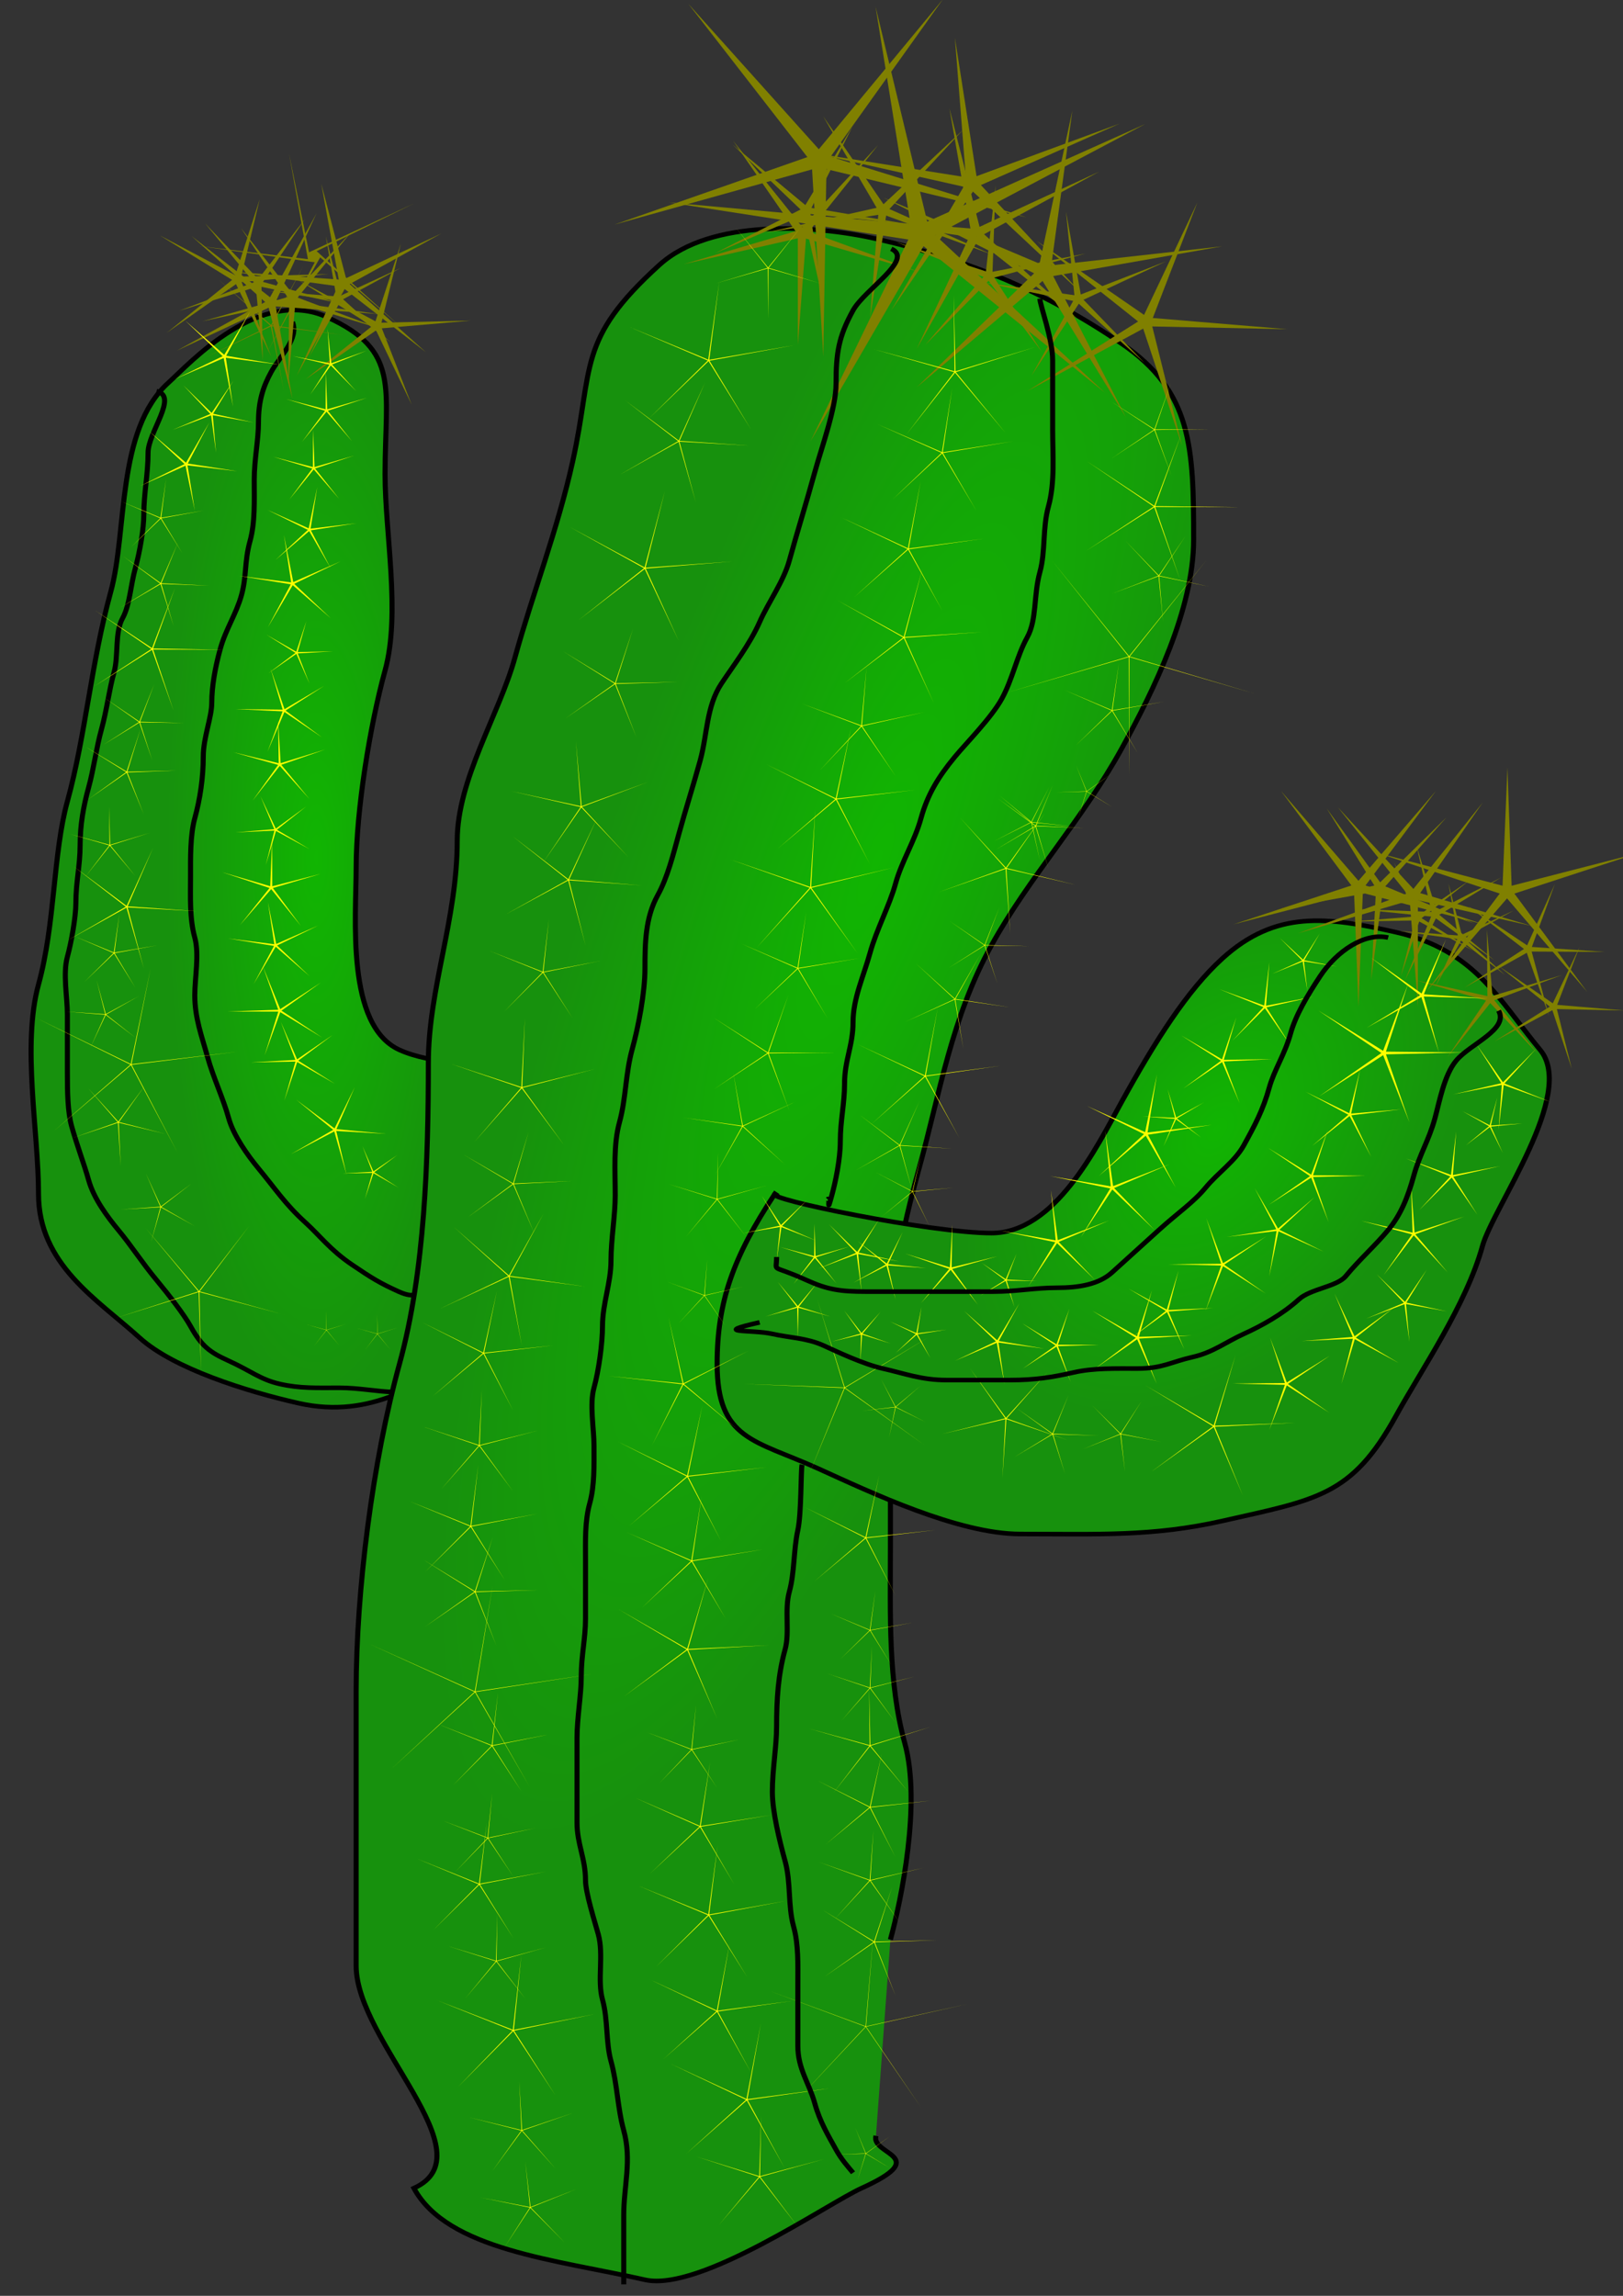 <?xml version="1.0" encoding="UTF-8" standalone="no"?>
<svg
   xmlns:dc="http://purl.org/dc/elements/1.1/"
   xmlns:cc="http://creativecommons.org/ns#"
   xmlns:rdf="http://www.w3.org/1999/02/22-rdf-syntax-ns#"
   xmlns:svg="http://www.w3.org/2000/svg"
   xmlns="http://www.w3.org/2000/svg"
   xmlns:xlink="http://www.w3.org/1999/xlink"
   xmlns:sodipodi="http://sodipodi.sourceforge.net/DTD/sodipodi-0.dtd"
   xmlns:inkscape="http://www.inkscape.org/namespaces/inkscape"
   viewBox="0 0 744.094 1052.362"
   id="svg2"
   version="1.1"
   inkscape:version="0.91 r"
   sodipodi:docname="cactus-30302.svg">
  <rect x="0" y="0" width="744.094" height="1052.362" fill="#333333" stroke="none"/>
  <sodipodi:namedview
     pagecolor="#ffffff"
     bordercolor="#666666"
     borderopacity="1"
     objecttolerance="10"
     gridtolerance="10"
     guidetolerance="10"
     inkscape:pageopacity="0"
     inkscape:pageshadow="2"
     inkscape:window-width="640"
     inkscape:window-height="480"
     id="namedview374"
     showgrid="false"
     inkscape:zoom="0.22425739"
     inkscape:cx="294.01191"
     inkscape:cy="526.18109"
     inkscape:window-x="0"
     inkscape:window-y="0"
     inkscape:window-maximized="0"
     inkscape:current-layer="svg2" />
  <defs
     id="defs4">
    <linearGradient
       id="a">
      <stop
         stop-color="#11b502"
         offset="0"
         id="stop7" />
      <stop
         stop-color="#17910d"
         offset="1"
         id="stop9" />
    </linearGradient>
    <radialGradient
       id="d"
       cx="234.98"
       cy="490.59"
       r="56.948"
       gradientTransform="matrix(0.52,-2.0963e-7,8.5158e-7,2.112,112.78,-545.77)"
       gradientUnits="userSpaceOnUse"
       xlink:href="#a" />
    <radialGradient
       id="c"
       cx="342"
       cy="544.6"
       r="83.357"
       gradientTransform="matrix(0.601,0.2,-0.85,2.557,603.08,-969.34)"
       gradientUnits="userSpaceOnUse"
       xlink:href="#a" />
    <radialGradient
       id="b"
       cx="397"
       cy="537.87"
       r="82.83"
       gradientTransform="matrix(0.44,0.258,-0.412,0.703,460.06,69.179)"
       gradientUnits="userSpaceOnUse"
       xlink:href="#a" />
  </defs>
  <g
     id="g3704"
     transform="matrix(2.317,0,0,2.099,-399.407,-636.157)">
    <path
       id="path14"
       d="m 262.86,600.93 c 7.072,-3.536 28.571,-40.128 28.571,-54.286 0,-14.158 -27.337,-7.954 -40,-14.286 -10.671,-5.335 -8.571,-29.003 -8.571,-40 0,-12.171 2.702,-30.807 5.714,-42.857 3.115,-12.459 0,-29.939 0,-42.857 0,-18.806 3.102,-27.02 -11.429,-34.286 -13.461,-6.73 -27.169,10.026 -31.429,14.286 -10.382,10.382 -8.086,32.344 -11.429,45.714 -3.875,15.499 -4.976,31.333 -8.571,45.714 -2.861,11.445 -2.395,26.721 -5.714,40 -3.303,13.213 0,32.118 0,45.714 0,15.434 11.567,22.995 20,31.429 6.74,6.74 21.148,11.716 31.429,14.286 14.694,3.674 24.357,-5.035 31.429,-8.571 z"
       style="fill:url(#d);fill-rule:evenodd;stroke:#000000"
       inkscape:connector-curvature="0" />
    <path
       id="path16"
       d="m 230.25,373.37 c 1.278,3.809 -2.381,7.282 -4.202,10.924 -1.669,3.338 -2.521,6.492 -2.521,10.924 0,3.972 -0.84,8.214 -0.84,12.605 0,4.612 0.193,9.314 -0.84,13.445 -1.134,4.537 -0.631,7.565 -1.681,11.765 -1.033,4.131 -3.113,7.411 -4.202,11.765 -0.999,3.997 -1.681,8.115 -1.681,11.765 0,3.192 -1.681,7.566 -1.681,11.765 0,4.588 -0.632,9.251 -1.681,13.445 -0.931,3.723 -0.84,8.897 -0.84,12.605 0,4.652 -0.212,9.238 0.84,13.445 0.916,3.664 0,8.806 0,12.605 0,5.003 1.398,8.953 2.521,13.445 1.139,4.556 3.074,8.934 4.202,13.445 0.922,3.688 3.754,8.087 5.882,10.924 3.377,4.502 5.302,7.823 9.244,11.765 2.905,2.905 4.915,5.997 9.244,9.244 3.956,2.967 5.536,4.028 9.244,5.882 3.533,1.766 4.534,0.397 6.723,-2.521"
       inkscape:connector-curvature="0"
       style="fill:none;stroke:#000000" />
    <path
       id="path18"
       d="m 203.36,388.5 c 4.382,1.095 -1.681,8.929 -1.681,13.445 0,4.856 -0.84,8.727 -0.84,13.445 0,3.126 -0.778,8.156 -1.681,11.765 -0.927,3.709 -1.094,8.07 -2.521,10.924 -1.578,3.157 -0.782,8.171 -1.681,11.765 -1.045,4.181 -1.396,8.105 -2.521,12.605 -1.008,4.031 -1.497,8.509 -2.521,12.605 -1.015,4.06 -1.681,8.151 -1.681,12.605 0,4.484 -0.84,8.012 -0.84,12.605 0,3.088 -0.915,8.702 -1.681,11.765 -0.916,3.664 0,8.806 0,12.605 l 0,12.605 c 0,4.294 0.051,8.606 0.84,11.765 1.008,4.031 2.562,8.567 3.361,11.765 1.035,4.139 3.856,8.223 5.882,10.924 2.702,3.602 4.596,6.969 7.563,10.924 2.522,3.363 5.474,7.588 6.723,10.084 2.179,4.359 3.803,5.683 7.563,7.563 4.289,2.145 6.27,4.088 10.084,5.042 4.068,1.017 7.289,0.84 11.765,0.84 7.78,0 14.337,3.31 20.168,-2.521"
       inkscape:connector-curvature="0"
       style="fill:none;stroke:#000000" />
    <path
       id="path20"
       d="m 345.71,769.51 c -1.051,4.204 11.374,4.313 -2.857,11.429 -6.756,3.378 -31.971,22.722 -42.857,20 -17.57,-4.392 -39.095,-6.501 -45.714,-20 14.877,-7.438 -11.429,-31.939 -11.429,-48.571 l 0,-60 c 0,-22.04 3.281,-50.266 8.571,-71.429 5.057,-20.228 5.714,-44.842 5.714,-65.714 0,-16.291 5.714,-31.279 5.714,-48.571 0,-13.395 8.322,-27.573 11.429,-40 3.462,-13.85 8.434,-27.887 11.429,-42.857 4.14,-20.7 0.727,-26.441 17.143,-42.857 10.235,-10.235 30.783,-8.733 42.857,-5.714 18.668,4.667 33.529,11.575 48.571,22.857 14.005,10.504 14.286,22.725 14.286,42.857 0,15.069 -7.812,32.767 -14.286,45.714 -7.695,15.39 -18.298,28.025 -25.714,42.857 -7.92,15.84 -10.206,32.253 -14.286,48.571 -3.536,14.144 -5.714,26.001 -5.714,40 l 0,42.857 c 0,14.909 -0.481,29.503 2.857,42.857 3.255,13.02 -0.681,34.152 -2.857,42.857"
       style="fill:url(#c);fill-rule:evenodd;stroke:#000000"
       inkscape:connector-curvature="0" />
    <path
       id="path22"
       d="m 325.71,563.79 c -2.174,1.087 31.073,8.571 42.857,8.571 12.552,0 20.777,-18.697 25.714,-28.571 6.689,-13.377 13.009,-24.437 20,-31.429 10.531,-10.531 20.631,-9.128 34.286,-5.714 15.667,3.917 20.234,14.597 28.571,25.714 7.186,9.582 -9.297,34.33 -11.429,42.857 -3.195,12.781 -11.996,26.849 -17.143,37.143 -8.701,17.402 -15.592,18.184 -34.286,22.857 -13.832,3.458 -24.783,2.857 -40,2.857 -12.297,0 -29.585,-9.078 -40,-14.286 -12.524,-6.262 -20,-6.227 -20,-22.857 0,-13.547 3.192,-23.415 11.429,-37.143 z"
       style="fill:url(#b);fill-rule:evenodd;stroke:#000000"
       inkscape:connector-curvature="0" />
    <path
       id="path24"
       d="m 228.57,388.5 -2.599,-14.125 -12.729,6.651 12.63,-6.837 -10.259,-10.051 10.405,9.899 6.388,-12.863 -6.199,12.955 14.208,2.101 -14.237,-1.893 2.392,14.161 z"
       inkscape:connector-curvature="0"
       style="fill:#808000" />
    <path
       id="path26"
       d="m 225.21,380.09 9.45,-19.731 -23.043,-3.577 21.685,2.891 -3.719,-23.021 3.952,21.517 20.745,-10.651 -19.243,10.408 16.54,16.438 -15.845,-15.085 -10.523,20.81 z"
       inkscape:connector-curvature="0"
       style="fill:#808000" />
    <path
       id="path28"
       d="m 226.05,380.94 -6.973,-15.817 -13.656,10.598 12.888,-11.52 -14.299,-9.713 14.938,8.698 4.819,-16.601 -3.656,16.895 17.277,-0.547 -17.198,1.744 5.859,16.263 z"
       inkscape:connector-curvature="0"
       style="fill:#808000" />
    <path
       id="path30"
       d="m 231.09,385.14 8.153,-19.554 -20.947,-3.173 21.117,1.712 -3.456,-20.902 4.897,20.612 18.811,-9.746 -18.09,11.027 15.082,14.879 -16.078,-13.797 -9.491,18.942 z"
       inkscape:connector-curvature="0"
       style="fill:#808000" />
    <path
       id="path32"
       d="m 230.25,390.18 -4.706,-19.911 -18.177,9.39 17.482,-10.629 -14.548,-14.386 15.511,13.342 9.186,-18.281 -7.896,18.874 20.225,3.087 -20.39,-1.677 3.314,20.189 z"
       inkscape:connector-curvature="0"
       style="fill:#808000" />
    <path
       id="path34"
       d="m 232.77,385.98 13.244,-11.701 -14.562,-10.014 15.221,8.98 5.024,-16.944 -3.837,17.251 17.667,-0.457 -17.593,1.682 5.894,16.661 -7.036,-16.212 -14.024,10.754 z"
       inkscape:connector-curvature="0"
       style="fill:#808000" />
    <path
       id="path36"
       d="m 229.41,386.82 0.189,-17.672 -17.191,4.098 16.865,-5.281 -9.21,-15.083 10.234,14.408 11.499,-13.42 -10.54,14.186 16.317,6.789 -16.748,-5.641 -1.415,17.616 z"
       inkscape:connector-curvature="0"
       style="fill:#808000" />
    <path
       id="path38"
       d="m 233.61,380.94 5.196,-12.225 -13.12,-2.079 13.232,1.164 -2.077,-13.12 2.982,12.944 11.836,-6.029 -11.389,6.836 9.392,9.394 -10.021,-8.72 -6.032,11.835 z"
       inkscape:connector-curvature="0"
       style="fill:#808000" />
    <path
       id="path40"
       d="m 224.37,381.78 -1.359,-16.012 -15.206,5.198 14.808,-6.241 -9.643,-12.855 10.511,12.155 9.246,-13.143 -8.312,13.753 15.357,4.732 -15.648,-3.655 0.245,16.068 z"
       inkscape:connector-curvature="0"
       style="fill:#808000" />
    <path
       id="path42"
       d="m 344.54,372.53 1.626,-22.539 -22.262,3.883 21.939,-5.419 -10.573,-19.972 11.933,19.191 15.728,-16.227 -14.564,17.279 20.293,9.943 -20.934,-8.512 -3.186,22.372 z"
       inkscape:connector-curvature="0"
       style="fill:#808000" />
    <path
       id="path44"
       d="m 355.46,378.41 11.529,-14.854 -17.204,-7.586 17.689,6.374 1.898,-18.707 -0.596,18.793 18.378,-3.975 -18.058,5.241 9.46,16.25 -10.564,-15.554 -12.531,14.018 z"
       inkscape:connector-curvature="0"
       style="fill:#808000" />
    <path
       id="path46"
       d="m 376.47,385.14 8.265,-16.346 -17.862,-4.058 18.1,2.809 -1.66,-18.242 2.922,18.082 16.836,-7.216 -16.295,8.367 12.065,13.782 -12.992,-12.912 -9.379,15.734 z"
       inkscape:connector-curvature="0"
       style="fill:#808000" />
    <path
       id="path48"
       d="m 330.25,378.41 -0.006,-23.286 -22.591,5.647 22.144,-7.201 -12.352,-19.74 13.692,18.835 14.957,-17.847 -13.682,18.842 21.596,8.71 -22.148,-7.19 -1.61,23.23 z"
       inkscape:connector-curvature="0"
       style="fill:#808000" />
    <path
       id="path50"
       d="m 353.78,379.25 10.392,-24.45 -26.239,-4.159 26.465,2.328 -4.153,-26.24 5.964,25.889 23.672,-12.059 -22.779,13.672 18.784,18.788 -20.042,-17.439 -12.064,23.67 z"
       inkscape:connector-curvature="0"
       style="fill:#808000" />
    <path
       id="path52"
       d="m 335.29,380.94 -2.223,-40.874 -39.118,12.06 38.187,-14.745 -23.557,-33.476 25.823,31.761 24.558,-32.749 -22.227,34.374 38.735,13.236 -39.56,-10.517 -0.619,40.93 z"
       inkscape:connector-curvature="0"
       style="fill:#808000" />
    <path
       id="path54"
       d="m 353.78,387.66 23.224,-24.896 -29.781,-16.5 30.854,14.394 6.49,-33.422 -4.156,33.792 33.792,-4.156 -33.422,6.49 14.394,30.854 -16.5,-29.781 -24.896,23.224 z"
       inkscape:connector-curvature="0"
       style="fill:#808000" />
    <path
       id="path56"
       d="m 332.77,399.42 19.348,-44.032 -47.408,-8.103 47.856,4.794 -6.944,-47.591 10.229,46.995 43.116,-21.31 -41.534,24.25 33.591,34.421 -35.898,-32.007 -22.356,42.584 z"
       inkscape:connector-curvature="0"
       style="fill:#808000" />
    <path
       id="path58"
       d="m 348.74,370.85 14.319,-26.995 -29.66,-7.351 30.099,5.276 -2.174,-30.48 4.283,30.256 28.317,-11.486 -27.451,13.423 19.674,23.381 -21.249,-21.96 -16.157,25.937 z"
       inkscape:connector-curvature="0"
       style="fill:#808000" />
    <path
       id="path60"
       d="m 335.29,369.17 -3.877,-19.136 -17.627,8.398 17.002,-9.6 -13.434,-14.169 14.384,13.203 9.325,-17.155 -8.112,17.76 19.197,3.567 -19.398,-2.227 2.539,19.359 z"
       inkscape:connector-curvature="0"
       style="fill:#808000" />
    <path
       id="path62"
       d="m 375.63,388.5 21.954,-15.216 -20.082,-17.614 21.255,16.178 10.546,-24.542 -8.818,25.214 26.6,2.446 -26.705,-0.595 5.893,26.054 -7.687,-25.582 -22.957,13.656 z"
       inkscape:connector-curvature="0"
       style="fill:#808000" />
    <path
       id="path64"
       d="m 452.94,522.95 -1.61,-23.23 -22.148,7.19 21.596,-8.71 -13.682,-18.842 14.957,17.847 13.692,-18.835 -12.352,19.74 22.144,7.201 -22.591,-5.647 -0.006,23.286 z"
       inkscape:connector-curvature="0"
       style="fill:#808000" />
    <path
       id="path66"
       d="m 462.18,518.75 11.751,-8.438 -11.034,-9.357 11.656,8.569 5.489,-13.385 -4.548,13.734 14.426,1.085 -14.467,-0.081 3.426,14.055 -4.393,-13.784 -12.308,7.602 z"
       inkscape:connector-curvature="0"
       style="fill:#808000" />
    <path
       id="path68"
       d="m 456.3,518.75 4.45,-10.593 -11.356,-1.751 11.45,0.959 -1.844,-11.341 2.626,11.186 10.216,-5.258 -9.826,5.954 8.158,8.091 -8.7,-7.505 -5.174,10.259 z"
       inkscape:connector-curvature="0"
       style="fill:#808000" />
    <path
       id="path70"
       d="m 443.7,517.07 0.935,-19.304 -18.955,3.769 18.648,-5.075 -9.442,-16.863 10.59,16.167 13.119,-14.191 -12.103,15.067 17.551,8.092 -18.07,-6.855 -2.272,19.192 z"
       inkscape:connector-curvature="0"
       style="fill:#808000" />
    <path
       id="path72"
       d="m 454.62,519.59 14.514,-21.381 -24.261,-8.901 24.82,7.196 0.968,-25.824 0.826,25.829 24.859,-7.059 -24.309,8.767 14.395,21.461 -15.85,-20.41 -15.962,20.323 z"
       inkscape:connector-curvature="0"
       style="fill:#808000" />
    <path
       id="path74"
       d="m 449.58,516.23 2.79,-12.141 -12.456,0.235 12.409,-1.098 -4.072,-11.773 4.879,11.463 9.939,-7.511 -9.394,8.183 10.215,7.131 -10.685,-6.405 -3.626,11.919 z"
       inkscape:connector-curvature="0"
       style="fill:#808000" />
    <path
       id="path76"
       d="m 458.82,533.88 7.602,-12.308 -13.784,-4.393 14.055,3.426 -0.081,-14.467 1.085,14.426 13.734,-4.548 -13.385,5.489 8.569,11.656 -9.357,-11.034 -8.438,11.751 z"
       inkscape:connector-curvature="0"
       style="fill:#808000" />
    <path
       id="path78"
       d="m 468.07,530.51 10.977,-7.608 -10.041,-8.807 10.628,8.089 5.273,-12.271 -4.409,12.607 13.3,1.223 -13.353,-0.297 2.947,13.027 -3.843,-12.791 -11.479,6.828 z"
       inkscape:connector-curvature="0"
       style="fill:#808000" />
    <path
       id="path80"
       d="m 450.42,517.07 5.14,-13.829 -14.662,-1.637 14.741,0.615 -2.974,-14.45 3.97,14.209 12.824,-7.294 -12.287,8.166 10.9,9.942 -11.564,-9.162 -6.088,13.439 z"
       inkscape:connector-curvature="0"
       style="fill:#808000" />
    <path
       id="path82"
       d="m 441.18,522.95 -0.863,-24.862 -23.912,6.862 23.378,-8.504 -13.915,-20.621 15.312,19.606 15.312,-19.606 -13.915,20.621 23.378,8.504 -23.912,-6.862 -0.863,24.862 z"
       inkscape:connector-curvature="0"
       style="fill:#808000" />
    <path
       id="path84"
       d="m 431.09,519.59 -0.943,-6.537 -6.032,2.691 5.926,-2.917 -4.424,-4.905 4.605,4.735 3.298,-5.723 -3.08,5.843 6.462,1.368 -6.509,-1.124 0.696,6.568 z"
       inkscape:connector-curvature="0"
       style="fill:#ffff00" />
    <path
       id="path86"
       d="m 427.73,531.35 -5.069,-8.098 -6.407,7.087 6.136,-7.323 -8.72,-3.904 8.861,3.572 1.018,-9.5 -0.659,9.531 9.349,-1.968 -9.268,2.318 4.76,8.284 z"
       inkscape:connector-curvature="0"
       style="fill:#ffff00" />
    <path
       id="path88"
       d="m 417.65,543.96 -3.446,-8.948 -7.668,5.758 7.446,-6.043 -7.846,-5.513 8.048,5.214 2.819,-9.165 -2.472,9.265 9.588,-0.151 -9.575,0.512 3.107,9.072 z"
       inkscape:connector-curvature="0"
       style="fill:#ffff00" />
    <path
       id="path90"
       d="m 410.08,551.52 -4.992,-4.003 -2.488,5.895 2.264,-5.984 -6.375,-0.545 6.391,0.304 -1.452,-6.232 1.685,6.173 5.478,-3.307 -5.35,3.51 4.838,4.188 z"
       inkscape:connector-curvature="0"
       style="fill:#ffff00" />
    <path
       id="path92"
       d="m 405.04,562.45 -5.95,-11.36 -9.304,8.825 8.965,-9.169 -11.268,-6.121 11.49,5.693 2.34,-12.608 -1.864,12.687 12.714,-1.671 -12.642,2.148 5.518,11.575 z"
       inkscape:connector-curvature="0"
       style="fill:#ffff00" />
    <path
       id="path94"
       d="m 400.84,571.69 -8.361,-8.856 -6.237,10.461 5.839,-10.688 -11.876,-2.699 11.969,2.25 -1.103,-12.129 1.559,12.079 11.195,-4.797 -11.006,5.215 8.021,9.164 z"
       inkscape:connector-curvature="0"
       style="fill:#ffff00" />
    <path
       id="path96"
       d="m 389.07,582.62 -7.526,-8.052 -5.692,9.438 5.332,-9.646 -10.735,-2.497 10.822,2.091 -0.943,-10.981 1.356,10.938 10.153,-4.29 -9.984,4.67 7.218,8.33 z"
       inkscape:connector-curvature="0"
       style="fill:#ffff00" />
    <path
       id="path98"
       d="m 373.11,588.5 -1.746,-5.703 -5.01,3.237 4.884,-3.423 -4.626,-3.764 4.765,3.587 2.15,-5.563 -1.939,5.64 5.955,0.326 -5.963,-0.102 1.53,5.765 z"
       inkscape:connector-curvature="0"
       style="fill:#ffff00" />
    <path
       id="path100"
       d="m 354.62,587.66 5.595,-7.48 -8.723,-3.34 8.843,3.01 0.481,-9.329 -0.13,9.34 9.021,-2.425 -8.923,2.763 5.094,7.83 -5.385,-7.633 -5.873,7.264 z"
       inkscape:connector-curvature="0"
       style="fill:#ffff00" />
    <path
       id="path102"
       d="m 342.86,585.14 -0.973,-8.176 -7.599,3.168 7.475,-3.452 -5.362,-6.248 5.593,6.042 4.286,-7.03 -4.018,7.186 8.01,1.904 -8.076,-1.601 0.665,8.207 z"
       inkscape:connector-curvature="0"
       style="fill:#ffff00" />
    <path
       id="path104"
       d="m 329.41,583.46 3.988,-5.811 -6.679,-2.25 6.759,1.997 0.076,-7.047 0.19,7.045 6.726,-2.106 -6.642,2.357 4.081,5.746 -4.294,-5.588 -4.204,5.657 z"
       inkscape:connector-curvature="0"
       style="fill:#ffff00" />
    <path
       id="path106"
       d="m 349.58,586.82 -1.777,-7.341 -6.577,3.714 6.433,-3.959 -5.564,-5.108 5.753,4.895 3.138,-6.87 -2.877,6.984 7.504,0.862 -7.531,-0.578 1.499,7.403 z"
       inkscape:connector-curvature="0"
       style="fill:#ffff00" />
    <path
       id="path108"
       d="m 326.05,578.41 0.68,-7.387 -7.293,1.362 7.236,-1.636 -3.549,-6.515 3.792,6.376 5.099,-5.388 -4.893,5.577 6.7,3.184 -6.816,-2.93 -0.958,7.356 z"
       inkscape:connector-curvature="0"
       style="fill:#ffff00" />
    <path
       id="path110"
       d="m 457.14,533.04 -3.508,-12.225 -10.803,6.712 10.543,-7.114 -9.722,-8.2 10.023,7.828 4.795,-11.78 -4.348,11.952 12.685,0.92 -12.711,-0.442 3.045,12.348 z"
       inkscape:connector-curvature="0"
       style="fill:#ffff00" />
    <path
       id="path112"
       d="m 451.26,548.16 -5.192,-14.651 -12.677,8.995 12.33,-9.466 -12.472,-9.277 12.812,8.801 4.969,-14.729 -4.411,14.905 15.543,0.175 -15.539,0.411 4.637,14.836 z"
       inkscape:connector-curvature="0"
       style="fill:#ffff00" />
    <path
       id="path114"
       d="m 443.7,555.72 -4.265,-8.933 -7.429,6.542 7.178,-6.817 -8.518,-5.044 8.701,4.72 2.165,-9.659 -1.8,9.734 9.856,-0.926 -9.814,1.296 3.926,9.087 z"
       inkscape:connector-curvature="0"
       style="fill:#ffff00" />
    <path
       id="path116"
       d="m 435.29,570.01 -3.462,-9.768 -8.452,5.997 8.22,-6.31 -8.315,-6.185 8.542,5.867 3.313,-9.819 -2.941,9.937 10.362,0.116 -10.359,0.274 3.091,9.891 z"
       inkscape:connector-curvature="0"
       style="fill:#ffff00" />
    <path
       id="path118"
       d="m 423.53,581.77 1.453,-9.86 -9.882,1.294 9.827,-1.665 -4.284,-8.999 4.62,8.831 7.234,-6.855 -6.971,7.123 8.755,4.762 -8.928,-4.429 -1.823,9.798 z"
       inkscape:connector-curvature="0"
       style="fill:#ffff00" />
    <path
       id="path120"
       d="m 410.92,589.34 3.091,-9.891 -10.359,-0.274 10.362,-0.116 -2.941,-9.937 3.313,9.819 8.542,-5.867 -8.315,6.185 8.22,6.31 -8.452,-5.997 -3.462,9.768 z"
       inkscape:connector-curvature="0"
       style="fill:#ffff00" />
    <path
       id="path122"
       d="m 406.72,597.74 -3.431,-8.129 -6.884,5.52 6.671,-5.775 -7.377,-4.841 7.554,4.56 2.325,-8.512 -2.003,8.593 8.814,-0.419 -8.792,0.751 3.122,8.253 z"
       inkscape:connector-curvature="0"
       style="fill:#ffff00" />
    <path
       id="path124"
       d="m 389.07,601.94 8.068,-6.707 -8.655,-5.93 8.872,5.6 2.966,-10.064 -2.585,10.168 10.488,-0.289 -10.469,0.684 3.516,9.885 -3.886,-9.745 -8.314,6.399 z"
       inkscape:connector-curvature="0"
       style="fill:#ffff00" />
    <path
       id="path126"
       d="m 374.79,601.94 6.46,-5.038 -6.61,-4.84 6.788,4.587 2.56,-7.782 -2.265,7.873 8.193,0.03 -8.188,0.279 2.503,7.801 -2.795,-7.701 -6.645,4.791 z"
       inkscape:connector-curvature="0"
       style="fill:#ffff00" />
    <path
       id="path128"
       d="m 361.34,600.26 8.114,-4.25 -6.303,-6.646 6.549,6.404 4.372,-8.049 -4.066,8.207 9.006,1.671 -9.062,-1.331 1.193,9.081 -1.534,-9.03 -8.268,3.941 z"
       inkscape:connector-curvature="0"
       style="fill:#ffff00" />
    <path
       id="path130"
       d="m 349.58,598.58 4.018,-4.173 -5.111,-2.727 5.21,2.532 1.014,-5.704 -0.798,5.738 5.738,-0.798 -5.704,1.014 2.532,5.21 -2.727,-5.111 -4.173,4.018 z"
       inkscape:connector-curvature="0"
       style="fill:#ffff00" />
    <path
       id="path132"
       d="m 336.97,596.06 5.703,-1.746 -3.237,-5.01 3.423,4.884 3.764,-4.626 -3.587,4.765 5.563,2.15 -5.64,-1.939 -0.326,5.955 0.102,-5.963 -5.765,1.53 z"
       inkscape:connector-curvature="0"
       style="fill:#ffff00" />
    <path
       id="path134"
       d="m 330.25,595.22 -0.123,-6.553 -6.27,1.908 6.194,-2.142 -3.752,-5.374 3.951,5.229 3.951,-5.229 -3.752,5.374 6.194,2.142 -6.27,-1.908 -0.123,6.553 z"
       inkscape:connector-curvature="0"
       style="fill:#ffff00" />
    <path
       id="path136"
       d="m 468.91,549.84 0.634,-9.845 -9.644,2.078 9.559,-2.439 -4.956,-8.53 5.274,8.337 6.581,-7.349 -6.3,7.592 9.023,3.988 -9.167,-3.645 -1.004,9.814 z"
       inkscape:connector-curvature="0"
       style="fill:#ffff00" />
    <path
       id="path138"
       d="m 464.7,568.33 -5.069,-8.098 -6.407,7.087 6.136,-7.323 -8.72,-3.904 8.861,3.572 1.018,-9.5 -0.659,9.531 9.349,-1.968 -9.268,2.318 4.76,8.284 z"
       inkscape:connector-curvature="0"
       style="fill:#ffff00" />
    <path
       id="path140"
       d="m 458.82,580.93 -6.707,-8.068 -5.93,8.655 5.6,-8.872 -10.064,-2.966 10.168,2.585 -0.289,-10.488 0.684,10.469 9.885,-3.516 -9.745,3.886 6.399,8.314 z"
       inkscape:connector-curvature="0"
       style="fill:#ffff00" />
    <path
       id="path142"
       d="m 469.75,554.88 -2.565,-5.688 -4.771,4.021 4.616,-4.197 -5.298,-3.295 5.418,3.093 1.497,-6.057 -1.268,6.109 6.223,-0.448 -6.202,0.682 2.349,5.78 z"
       inkscape:connector-curvature="0"
       style="fill:#ffff00" />
    <path
       id="path144"
       d="m 451.26,596.06 -0.973,-8.176 -7.599,3.168 7.475,-3.452 -5.362,-6.248 5.593,6.042 4.286,-7.03 -4.018,7.186 8.01,1.904 -8.076,-1.601 0.665,8.207 z"
       inkscape:connector-curvature="0"
       style="fill:#ffff00" />
    <path
       id="path146"
       d="m 437.81,605.3 2.272,-9.876 -10.121,0.51 10.094,-0.891 -3.613,-9.468 3.966,9.325 7.888,-6.361 -7.643,6.654 8.488,5.536 -8.69,-5.213 -2.642,9.783 z"
       inkscape:connector-curvature="0"
       style="fill:#ffff00" />
    <path
       id="path148"
       d="m 423.53,615.39 3.091,-9.891 -10.359,-0.274 10.362,-0.116 -2.941,-9.937 3.313,9.819 8.542,-5.867 -8.315,6.185 8.22,6.31 -8.452,-5.997 -3.462,9.768 z"
       inkscape:connector-curvature="0"
       style="fill:#ffff00" />
    <path
       id="path150"
       d="m 400,624.63 12.416,-10.075 -13.297,-8.881 13.419,8.695 4.337,-15.39 -4.123,15.449 15.977,-0.631 -15.967,0.853 5.537,15 -5.745,-14.922 -12.555,9.902 z"
       inkscape:connector-curvature="0"
       style="fill:#ffff00" />
    <path
       id="path152"
       d="m 386.55,619.59 7.468,-3.382 -5.439,-6.134 5.524,6.058 4.153,-7.068 -4.054,7.125 8.006,1.765 -8.03,-1.654 0.795,8.159 -0.908,-8.148 -7.514,3.277 z"
       inkscape:connector-curvature="0"
       style="fill:#ffff00" />
    <path
       id="path154"
       d="m 373.11,621.27 7.457,-5.046 -7.026,-5.63 7.104,5.532 3.184,-8.422 -3.066,8.465 8.994,0.425 -8.999,-0.3 2.374,8.685 -2.495,-8.651 -7.526,4.942 z"
       inkscape:connector-curvature="0"
       style="fill:#ffff00" />
    <path
       id="path156"
       d="m 358.82,616.23 12.462,-3.416 -6.949,-10.894 7.1,10.797 8.214,-9.976 -8.074,10.089 12.026,4.729 -12.09,-4.561 -0.781,12.898 0.602,-12.908 -12.509,3.243 z"
       inkscape:connector-curvature="0"
       style="fill:#ffff00" />
    <path
       id="path158"
       d="m 342.86,611.19 6.653,-0.879 -2.807,-6.096 2.892,6.056 4.93,-4.553 -4.866,4.622 5.854,3.281 -5.899,-3.2 -1.312,6.581 1.22,-6.599 -6.665,0.786 z"
       inkscape:connector-curvature="0"
       style="fill:#ffff00" />
    <path
       id="path160"
       d="m 319.33,605.3 20.091,0.779 -5.356,-19.379 5.467,19.348 16.776,-11.082 -16.712,11.179 15.724,12.53 -15.796,-12.439 -7.058,18.826 6.949,-18.867 -20.086,-0.895 z"
       inkscape:connector-curvature="0"
       style="fill:#ffff00" />
    <path
       id="path162"
       d="m 242.86,388.5 -5.021,-5.624 -4.057,6.355 3.797,-6.513 -7.297,-1.895 7.368,1.599 -0.453,-7.526 0.756,7.501 7.018,-2.756 -6.901,3.038 4.79,5.822 z"
       inkscape:connector-curvature="0"
       style="fill:#ffff00" />
    <path
       id="path164"
       d="m 242.02,399.42 -5.038,-6.442 -4.84,6.592 4.57,-6.782 -7.765,-2.566 7.862,2.25 0.041,-8.178 0.289,8.172 7.79,-2.488 -7.683,2.801 4.773,6.64 z"
       inkscape:connector-curvature="0"
       style="fill:#ffff00" />
    <path
       id="path166"
       d="m 239.5,412.03 -5.038,-6.442 -4.84,6.592 4.57,-6.782 -7.765,-2.566 7.862,2.25 0.041,-8.178 0.289,8.172 7.79,-2.488 -7.683,2.801 4.773,6.64 z"
       inkscape:connector-curvature="0"
       style="fill:#ffff00" />
    <path
       id="path168"
       d="m 237.81,427.15 -4.253,-8.093 -6.642,6.283 6.383,-6.546 -8.028,-4.376 8.198,4.048 1.681,-8.987 -1.316,9.048 9.067,-1.179 -9.012,1.544 3.923,8.259 z"
       inkscape:connector-curvature="0"
       style="fill:#ffff00" />
    <path
       id="path170"
       d="m 237.81,438.08 -7.507,-7.21 -4.912,9.177 4.537,-9.368 -10.245,-1.836 10.311,1.42 -1.42,-10.311 1.836,10.245 9.368,-4.537 -9.177,4.912 7.21,7.507 z"
       inkscape:connector-curvature="0"
       style="fill:#ffff00" />
    <path
       id="path172"
       d="m 233.61,452.36 -2.585,-6.491 -5.551,4.244 5.375,-4.464 -5.751,-3.968 5.907,3.732 1.996,-6.696 -1.724,6.771 6.985,-0.171 -6.972,0.453 2.321,6.59 z"
       inkscape:connector-curvature="0"
       style="fill:#ffff00" />
    <path
       id="path174"
       d="m 236.13,464.13 -7.474,-5.574 -3.346,8.703 2.992,-8.831 -9.311,-0.493 9.323,0.117 -2.408,-9.008 2.77,8.903 7.823,-5.074 -7.611,5.386 7.243,5.872 z"
       inkscape:connector-curvature="0"
       style="fill:#ffff00" />
    <path
       id="path176"
       d="m 233.61,477.57 -5.872,-7.243 -5.386,7.611 5.074,-7.823 -8.903,-2.77 9.008,2.408 -0.117,-9.323 0.493,9.311 8.831,-2.992 -8.703,3.346 5.574,7.474 z"
       inkscape:connector-curvature="0"
       style="fill:#ffff00" />
    <path
       id="path178"
       d="m 233.61,488.5 -6.623,-3.956 -2.018,7.446 1.716,-7.522 -7.705,0.382 7.684,-0.693 -2.744,-7.21 3.033,7.093 6.009,-4.838 -5.809,5.077 6.458,4.22 z"
       inkscape:connector-curvature="0"
       style="fill:#ffff00" />
    <path
       id="path180"
       d="m 231.93,505.3 -5.888,-8.06 -6.168,7.848 5.846,-8.091 -9.37,-3.441 9.502,3.06 0.377,-9.975 0.026,9.982 9.603,-2.724 -9.486,3.109 5.558,8.292 z"
       inkscape:connector-curvature="0"
       style="fill:#ffff00" />
    <path
       id="path182"
       d="m 233.61,516.23 -6.673,-6.409 -4.366,8.157 4.033,-8.327 -9.107,-1.632 9.165,1.262 -1.262,-9.165 1.632,9.107 8.327,-4.033 -8.157,4.366 6.409,6.673 z"
       inkscape:connector-curvature="0"
       style="fill:#ffff00" />
    <path
       id="path184"
       d="m 236.13,529.67 -8.292,-5.558 -3.109,9.486 2.724,-9.603 -9.982,-0.026 9.975,-0.377 -3.06,-9.502 3.441,9.37 8.091,-5.846 -7.848,6.168 8.06,5.888 z"
       inkscape:connector-curvature="0"
       style="fill:#ffff00" />
    <path
       id="path186"
       d="m 238.65,539.76 -7.457,-4.757 -2.564,8.466 2.22,-8.562 -8.844,0.178 8.829,-0.535 -2.902,-8.356 3.237,8.232 7.05,-5.342 -6.829,5.622 7.259,5.054 z"
       inkscape:connector-curvature="0"
       style="fill:#ffff00" />
    <path
       id="path188"
       d="m 248.74,550.68 -9.828,-0.619 2.061,9.629 -2.448,-9.538 -8.521,4.935 8.315,-5.276 -7.327,-6.579 7.587,6.278 3.993,-9.001 -3.626,9.155 9.795,1.016 z"
       inkscape:connector-curvature="0"
       style="fill:#ffff00" />
    <path
       id="path190"
       d="m 251.26,562.45 -4.972,-3.171 -1.709,5.644 1.48,-5.708 -5.896,0.119 5.886,-0.357 -1.935,-5.571 2.158,5.488 4.7,-3.561 -4.552,3.748 4.84,3.369 z"
       inkscape:connector-curvature="0"
       style="fill:#ffff00" />
    <path
       id="path192"
       d="m 218.49,391.86 -1.85,-10.596 -9.701,4.646 9.505,-5.034 -7.416,-7.791 7.725,7.485 5.118,-9.46 -4.731,9.659 10.579,1.944 -10.649,-1.515 1.421,10.662 z"
       inkscape:connector-curvature="0"
       style="fill:#ffff00" />
    <path
       id="path194"
       d="m 215.13,401.94 -0.983,-8.159 -7.59,3.152 7.456,-3.456 -5.343,-6.244 5.591,6.024 4.288,-7.011 -4.001,7.179 7.993,1.911 -8.064,-1.587 0.652,8.193 z"
       inkscape:connector-curvature="0"
       style="fill:#ffff00" />
    <path
       id="path196"
       d="m 210.92,414.55 -1.833,-9.778 -8.918,4.409 8.733,-4.765 -6.949,-7.12 7.231,6.833 4.624,-8.809 -4.264,8.988 9.806,1.675 -9.866,-1.278 1.437,9.844 z"
       inkscape:connector-curvature="0"
       style="fill:#ffff00" />
    <path
       id="path198"
       d="m 208.4,423.79 -4.216,-7.444 -5.88,6.214 5.777,-6.31 -7.727,-3.672 7.786,3.544 1.105,-8.483 -0.964,8.5 8.409,-1.571 -8.382,1.71 4.093,7.512 z"
       inkscape:connector-curvature="0"
       style="fill:#ffff00" />
    <path
       id="path200"
       d="m 206.72,439.76 -2.568,-9.119 -7.965,5.13 7.879,-5.26 -7.34,-5.99 7.438,5.868 3.429,-8.832 -3.282,8.887 9.459,0.532 -9.466,-0.376 2.417,9.16 z"
       inkscape:connector-curvature="0"
       style="fill:#ffff00" />
    <path
       id="path202"
       d="m 206.72,458.25 -4.264,-13.26 -11.426,7.965 11.293,-8.153 -11.106,-8.406 11.244,8.221 4.562,-13.16 -4.344,13.234 13.926,0.272 -13.929,-0.042 4.045,13.328 z"
       inkscape:connector-curvature="0"
       style="fill:#ffff00" />
    <path
       id="path204"
       d="m 202.52,469.17 -2.561,-8.288 -7.173,4.879 7.091,-4.997 -6.857,-5.314 6.944,5.2 2.935,-8.164 -2.8,8.211 8.671,0.269 -8.674,-0.125 2.424,8.329 z"
       inkscape:connector-curvature="0"
       style="fill:#ffff00" />
    <path
       id="path206"
       d="m 200.84,480.93 -3.399,-9.112 -7.715,5.922 7.616,-6.049 -8.016,-5.507 8.106,5.374 2.761,-9.326 -2.606,9.37 9.722,-0.256 -9.717,0.417 3.248,9.167 z"
       inkscape:connector-curvature="0"
       style="fill:#ffff00" />
    <path
       id="path208"
       d="m 199.16,494.38 -5.04,-6.606 -4.837,6.756 4.725,-6.835 -7.92,-2.513 7.96,2.382 -0.058,-8.309 0.195,8.307 7.885,-2.622 -7.84,2.752 4.93,6.688 z"
       inkscape:connector-curvature="0"
       style="fill:#ffff00" />
    <path
       id="path210"
       d="m 200.84,514.55 -3.433,-13.267 -11.677,7.173 11.556,-7.365 -10.43,-8.889 10.576,8.715 5.23,-12.666 -5.02,12.751 13.663,1.06 -13.678,-0.834 3.214,13.322 z"
       inkscape:connector-curvature="0"
       style="fill:#ffff00" />
    <path
       id="path212"
       d="m 199.16,529.67 -5.857,-4.937 -3.002,7.048 2.886,-7.096 -7.631,-0.678 7.641,0.551 -1.714,-7.467 1.837,7.437 6.572,-3.937 -6.506,4.045 5.775,5.033 z"
       inkscape:connector-curvature="0"
       style="fill:#ffff00" />
    <path
       id="path214"
       d="m 207.56,554.88 -9.267,-19.204 -15.502,14.64 15.401,-14.747 -18.714,-10.22 18.785,10.09 3.937,-20.956 -3.791,20.983 21.147,-2.732 -21.128,2.879 9.133,19.268 z"
       inkscape:connector-curvature="0"
       style="fill:#ffff00" />
    <path
       id="path216"
       d="m 199.16,518.75 -4.216,-7.444 -5.88,6.214 5.777,-6.31 -7.727,-3.672 7.786,3.544 1.105,-8.483 -0.964,8.5 8.409,-1.571 -8.382,1.71 4.093,7.512 z"
       inkscape:connector-curvature="0"
       style="fill:#ffff00" />
    <path
       id="path218"
       d="m 205.04,550.68 -9.16,-2.417 0.376,9.466 -0.532,-9.459 -8.887,3.282 8.832,-3.429 -5.868,-7.438 5.99,7.34 5.26,-7.879 -5.13,7.965 9.119,2.568 z"
       inkscape:connector-curvature="0"
       style="fill:#ffff00" />
    <path
       id="path220"
       d="m 210.92,570.85 -6.681,-4.099 -1.96,7.59 1.834,-7.621 -7.824,0.481 7.815,-0.611 -2.876,-7.292 2.996,7.244 6.047,-4.988 -5.963,5.088 6.613,4.209 z"
       inkscape:connector-curvature="0"
       style="fill:#ffff00" />
    <path
       id="path222"
       d="m 228.57,590.18 -16.729,-4.939 0.32,17.44 -0.472,-17.436 -16.487,5.694 16.437,-5.837 -10.51,-13.921 10.63,13.829 9.992,-14.297 -9.867,14.383 16.685,5.085 z"
       inkscape:connector-curvature="0"
       style="fill:#ffff00" />
    <path
       id="path224"
       d="m 239.5,596.9 -2.52,-3.319 -2.418,3.394 2.378,-3.423 -3.975,-1.251 3.99,1.204 -0.039,-4.168 0.088,4.167 3.952,-1.325 -3.936,1.371 2.481,3.349 z"
       inkscape:connector-curvature="0"
       style="fill:#ffff00" />
    <path
       id="path226"
       d="m 249.58,597.74 -2.52,-3.319 -2.418,3.394 2.378,-3.423 -3.975,-1.251 3.99,1.204 -0.039,-4.168 0.088,4.167 3.952,-1.325 -3.936,1.371 2.481,3.349 z"
       inkscape:connector-curvature="0"
       style="fill:#ffff00" />
    <path
       id="path228"
       d="m 324.37,372.53 -0.064,-10.836 -10.325,3.287 10.286,-3.41 -6.317,-8.804 6.421,8.729 6.421,-8.729 -6.317,8.804 10.286,3.41 -10.325,-3.287 -0.064,10.836 z"
       inkscape:connector-curvature="0"
       style="fill:#ffff00" />
    <path
       id="path230"
       d="m 321.01,396.9 -8.424,-14.954 -11.768,12.494 11.619,-12.633 -15.519,-7.331 15.605,7.147 2.176,-17.025 -1.974,17.05 16.865,-3.191 -16.826,3.391 8.246,15.053 z"
       inkscape:connector-curvature="0"
       style="fill:#ffff00" />
    <path
       id="path232"
       d="m 310.08,412.87 -3.413,-13.317 -11.697,7.223 11.61,-7.361 -10.484,-8.892 10.589,8.767 5.217,-12.719 -5.066,12.78 13.709,1.032 -13.72,-0.869 3.255,13.356 z"
       inkscape:connector-curvature="0"
       style="fill:#ffff00" />
    <path
       id="path234"
       d="m 306.72,443.12 -6.762,-15.798 -13.068,11.159 12.935,-11.313 -14.651,-8.98 14.756,8.806 4.013,-16.709 -3.815,16.755 17.131,-1.347 -17.114,1.549 6.574,15.877 z"
       inkscape:connector-curvature="0"
       style="fill:#ffff00" />
    <path
       id="path236"
       d="m 298.32,464.13 -4.237,-11.645 -9.855,7.512 9.766,-7.628 -10.189,-7.052 10.272,6.931 3.558,-11.87 -3.417,11.911 12.388,-0.284 -12.384,0.431 4.098,11.694 z"
       inkscape:connector-curvature="0"
       style="fill:#ffff00" />
    <path
       id="path238"
       d="m 296.64,490.18 -9.233,-10.782 -7.544,12.024 7.401,-12.113 -13.767,-3.459 13.807,3.295 -0.965,-14.162 1.132,14.15 13.171,-5.294 -13.107,5.449 9.105,10.89 z"
       inkscape:connector-curvature="0"
       style="fill:#ffff00" />
    <path
       id="path240"
       d="m 288.23,509.51 -3.418,-14.15 -12.491,7.476 12.402,-7.623 -10.97,-9.569 11.083,9.439 5.711,-13.39 -5.552,13.457 14.5,1.294 -14.514,-1.122 3.25,14.19 z"
       inkscape:connector-curvature="0"
       style="fill:#ffff00" />
    <path
       id="path242"
       d="m 285.71,525.47 -5.894,-9.968 -7.761,8.594 7.659,-8.686 -10.572,-4.725 10.627,4.6 1.227,-11.515 -1.091,11.529 11.33,-2.391 -11.301,2.525 5.776,10.037 z"
       inkscape:connector-curvature="0"
       style="fill:#ffff00" />
    <path
       id="path244"
       d="m 284.03,553.2 -8.409,-12.454 -9.385,11.736 9.245,-11.846 -14.062,-5.299 14.123,5.132 0.695,-15.011 -0.517,15.018 14.491,-3.978 -14.443,4.149 8.261,12.552 z"
       inkscape:connector-curvature="0"
       style="fill:#ffff00" />
    <path
       id="path246"
       d="m 278.15,572.53 -4.232,-10.811 -9.061,7.259 8.974,-7.366 -9.704,-6.375 9.778,6.259 3.064,-11.198 -2.931,11.234 11.597,-0.546 -11.59,0.684 4.104,10.861 z"
       inkscape:connector-curvature="0"
       style="fill:#ffff00" />
    <path
       id="path248"
       d="m 275.63,596.9 -2.59,-14.989 -13.538,6.935 13.455,-7.095 -10.779,-10.733 10.905,10.604 6.877,-13.568 -6.715,13.648 15.029,2.347 -15.055,-2.169 2.412,15.018 z"
       inkscape:connector-curvature="0"
       style="fill:#ffff00" />
    <path
       id="path250"
       d="m 273.95,611.19 -5.909,-12.468 -10.144,9.353 10.032,-9.473 -12.03,-6.757 12.109,6.614 2.709,-13.529 -2.548,13.56 13.704,-1.604 -13.684,1.767 5.761,12.538 z"
       inkscape:connector-curvature="0"
       style="fill:#ffff00" />
    <path
       id="path252"
       d="m 273.95,628.83 -6.728,-9.963 -7.508,9.389 7.396,-9.477 -11.249,-4.239 11.299,4.106 0.556,-12.009 -0.413,12.015 11.593,-3.182 -11.554,3.32 6.609,10.042 z"
       inkscape:connector-curvature="0"
       style="fill:#ffff00" />
    <path
       id="path254"
       d="m 272.27,648.16 -6.737,-11.63 -9.097,9.894 8.979,-10.002 -12.221,-5.594 12.287,5.449 1.544,-13.352 -1.385,13.369 13.175,-2.658 -13.143,2.814 6.599,11.709 z"
       inkscape:connector-curvature="0"
       style="fill:#ffff00" />
    <path
       id="path256"
       d="m 371.43,397.74 -10.081,-13.277 -9.674,13.577 9.512,-13.691 -15.902,-5.005 15.96,4.816 -0.154,-16.67 0.352,16.667 15.807,-5.298 -15.743,5.485 9.923,13.396 z"
       inkscape:connector-curvature="0"
       style="fill:#ffff00" />
    <path
       id="path258"
       d="m 365.55,414.55 -6.742,-12.464 -9.891,10.147 9.77,-10.264 -12.707,-6.271 12.781,6.12 2.038,-14.023 -1.871,14.046 13.966,-2.396 -13.937,2.561 6.594,12.543 z"
       inkscape:connector-curvature="0"
       style="fill:#ffff00" />
    <path
       id="path260"
       d="m 358.82,436.4 -6.747,-13.297 -10.685,10.4 10.561,-10.526 -13.193,-6.948 13.275,6.792 2.531,-14.695 -2.357,14.724 14.758,-2.133 -14.731,2.308 6.589,13.376 z"
       inkscape:connector-curvature="0"
       style="fill:#ffff00" />
    <path
       id="path262"
       d="m 357.14,456.57 -5.919,-14.136 -11.732,9.859 11.615,-9.997 -13.002,-8.112 13.097,7.957 3.697,-14.872 -3.52,14.915 15.287,-1.08 -15.273,1.261 5.751,14.205 z"
       inkscape:connector-curvature="0"
       style="fill:#ffff00" />
    <path
       id="path264"
       d="m 349.58,472.53 -6.732,-10.796 -8.302,9.642 8.188,-9.739 -11.735,-4.917 11.793,4.777 1.05,-12.68 -0.899,12.692 12.384,-2.92 -12.348,3.067 6.604,10.875 z"
       inkscape:connector-curvature="0"
       style="fill:#ffff00" />
    <path
       id="path266"
       d="m 344.54,491.86 -6.752,-14.131 -11.479,10.653 11.352,-10.788 -13.679,-7.626 13.768,7.463 3.025,-15.366 -2.843,15.401 15.549,-1.871 -15.526,2.055 6.584,14.21 z"
       inkscape:connector-curvature="0"
       style="fill:#ffff00" />
    <path
       id="path268"
       d="m 342.02,511.19 -9.253,-14.116 -10.721,13.036 10.566,-13.162 -15.711,-6.168 15.783,5.981 1.011,-16.848 -0.811,16.859 16.336,-4.245 -16.284,4.438 9.085,14.224 z"
       inkscape:connector-curvature="0"
       style="fill:#ffff00" />
    <path
       id="path270"
       d="m 336.13,525.47 -5.899,-10.801 -8.555,8.847 8.45,-8.948 -11.058,-5.403 11.121,5.271 1.721,-12.186 -1.577,12.206 12.122,-2.129 -12.096,2.272 5.771,10.871 z"
       inkscape:connector-curvature="0"
       style="fill:#ffff00" />
    <path
       id="path272"
       d="m 328.57,545.64 -4.242,-12.478 -10.65,7.764 10.557,-7.89 -10.675,-7.729 10.766,7.602 4.052,-12.541 -3.903,12.588 13.18,-0.022 -13.178,0.178 4.094,12.528 z"
       inkscape:connector-curvature="0"
       style="fill:#ffff00" />
    <path
       id="path274"
       d="m 327.73,557.41 -8.385,-8.286 -5.414,10.471 5.289,-10.535 -11.632,-1.913 11.654,1.775 -1.775,-11.654 1.913,11.632 10.535,-5.289 -10.471,5.414 8.286,8.385 z"
       inkscape:connector-curvature="0"
       style="fill:#ffff00" />
    <path
       id="path276"
       d="m 320.17,573.37 -5.884,-8.301 -6.173,8.089 6.076,-8.161 -9.6,-3.371 9.639,3.257 0.239,-10.172 -0.119,10.174 9.748,-2.916 -9.713,3.031 5.785,8.37 z"
       inkscape:connector-curvature="0"
       style="fill:#ffff00" />
    <path
       id="path278"
       d="m 315.97,592.7 -4.207,-6.644 -5.09,5.994 5.018,-6.054 -7.274,-2.988 7.309,2.902 0.594,-7.841 -0.501,7.848 7.641,-1.858 -7.619,1.948 4.128,6.693 z"
       inkscape:connector-curvature="0"
       style="fill:#ffff00" />
    <path
       id="path280"
       d="m 318.49,615.39 -10.895,-9.938 -6.244,13.36 6.085,-13.433 -14.636,-1.81 14.656,1.636 -2.801,-14.478 2.973,14.444 12.904,-7.138 -12.819,7.291 10.777,10.067 z"
       inkscape:connector-curvature="0"
       style="fill:#ffff00" />
    <path
       id="path282"
       d="m 315.13,639.76 -6.752,-14.131 -11.479,10.653 11.352,-10.788 -13.679,-7.626 13.768,7.463 3.025,-15.366 -2.843,15.401 15.549,-1.871 -15.526,2.055 6.584,14.21 z"
       inkscape:connector-curvature="0"
       style="fill:#ffff00" />
    <path
       id="path284"
       d="m 315.97,656.56 -6.742,-12.464 -9.891,10.147 9.77,-10.264 -12.707,-6.271 12.781,6.12 2.038,-14.023 -1.871,14.046 13.966,-2.396 -13.937,2.561 6.594,12.543 z"
       inkscape:connector-curvature="0"
       style="fill:#ffff00" />
    <path
       id="path286"
       d="m 314.29,678.41 -5.924,-14.969 -12.527,10.112 12.406,-10.259 -13.488,-8.789 13.591,8.628 4.191,-15.544 -4.006,15.592 16.078,-0.818 -16.067,1.008 5.746,15.038 z"
       inkscape:connector-curvature="0"
       style="fill:#ffff00" />
    <path
       id="path288"
       d="m 314.29,693.54 -5.051,-8.306 -6.425,7.294 6.338,-7.37 -8.923,-3.857 8.968,3.751 0.911,-9.678 -0.796,9.688 9.486,-2.124 -9.46,2.237 4.952,8.365 z"
       inkscape:connector-curvature="0"
       style="fill:#ffff00" />
    <path
       id="path290"
       d="m 317.65,714.55 -6.742,-12.464 -9.891,10.147 9.77,-10.264 -12.707,-6.271 12.781,6.12 2.038,-14.023 -1.871,14.046 13.966,-2.396 -13.937,2.561 6.594,12.543 z"
       inkscape:connector-curvature="0"
       style="fill:#ffff00" />
    <path
       id="path292"
       d="m 320.17,734.72 -7.581,-13.292 -10.432,11.194 10.299,-11.317 -13.87,-6.463 13.946,6.298 1.86,-15.188 -1.68,15.209 15.02,-2.925 -14.984,3.102 7.423,13.381 z"
       inkscape:connector-curvature="0"
       style="fill:#ffff00" />
    <path
       id="path294"
       d="m 321.01,755.72 -6.747,-13.297 -10.685,10.4 10.561,-10.526 -13.193,-6.948 13.275,6.792 2.531,-14.695 -2.357,14.724 14.758,-2.133 -14.731,2.308 6.589,13.376 z"
       inkscape:connector-curvature="0"
       style="fill:#ffff00" />
    <path
       id="path296"
       d="m 327.73,776.73 -7.591,-14.959 -12.021,11.7 11.881,-11.842 -14.842,-7.817 14.934,7.641 2.848,-16.531 -2.652,16.564 16.602,-2.4 -16.573,2.597 7.413,15.048 z"
       inkscape:connector-curvature="0"
       style="fill:#ffff00" />
    <path
       id="path298"
       d="m 330.25,789.34 -7.566,-10.792 -8.05,10.436 7.925,-10.53 -12.413,-4.431 12.464,4.283 0.378,-13.174 -0.222,13.178 12.646,-3.711 -12.601,3.861 7.438,10.88 z"
       inkscape:connector-curvature="0"
       style="fill:#ffff00" />
    <path
       id="path300"
       d="m 270.59,662.45 -4.237,-11.645 -9.855,7.512 9.766,-7.628 -10.189,-7.052 10.272,6.931 3.558,-11.87 -3.417,11.911 12.388,-0.284 -12.384,0.431 4.098,11.694 z"
       inkscape:connector-curvature="0"
       style="fill:#ffff00" />
    <path
       id="path302"
       d="m 277.31,693.54 -10.941,-20.9 -16.588,16.773 16.496,-16.864 -21.078,-10.593 21.136,10.478 3.561,-23.32 -3.434,23.339 23.279,-3.82 -23.258,3.947 10.826,20.959 z"
       inkscape:connector-curvature="0"
       style="fill:#ffff00" />
    <path
       id="path304"
       d="m 273.95,712.87 -5.051,-8.306 -6.425,7.294 6.338,-7.37 -8.923,-3.857 8.968,3.751 0.911,-9.678 -0.796,9.688 9.486,-2.124 -9.46,2.237 4.952,8.365 z"
       inkscape:connector-curvature="0"
       style="fill:#ffff00" />
    <path
       id="path306"
       d="m 273.95,726.31 -6.737,-11.63 -9.097,9.894 8.979,-10.002 -12.221,-5.594 12.287,5.449 1.544,-13.352 -1.385,13.369 13.175,-2.658 -13.143,2.814 6.599,11.709 z"
       inkscape:connector-curvature="0"
       style="fill:#ffff00" />
    <path
       id="path308"
       d="m 276.47,739.76 -5.884,-8.301 -6.173,8.089 6.076,-8.161 -9.6,-3.371 9.639,3.257 0.239,-10.172 -0.119,10.174 9.748,-2.916 -9.713,3.031 5.785,8.37 z"
       inkscape:connector-curvature="0"
       style="fill:#ffff00" />
    <path
       id="path310"
       d="m 282.35,760.77 -8.419,-14.121 -10.974,12.242 10.828,-12.371 -15.034,-6.654 15.111,6.475 1.683,-16.354 -1.489,16.373 16.073,-3.454 -16.031,3.644 8.251,14.22 z"
       inkscape:connector-curvature="0"
       style="fill:#ffff00" />
    <path
       id="path312"
       d="m 282.35,776.73 -6.718,-8.296 -5.92,8.883 5.814,-8.952 -10.277,-2.885 10.311,2.763 -0.432,-10.666 0.559,10.66 10.01,-3.707 -9.966,3.825 6.619,8.375 z"
       inkscape:connector-curvature="0"
       style="fill:#ffff00" />
    <path
       id="path314"
       d="m 284.03,792.7 -6.713,-7.462 -5.125,8.63 5.023,-8.69 -9.791,-2.208 9.817,2.091 -0.926,-9.995 1.044,9.983 9.219,-3.969 -9.171,4.078 6.624,7.541 z"
       inkscape:connector-curvature="0"
       style="fill:#ffff00" />
    <path
       id="path316"
       d="m 275.63,694.38 -5.894,-9.968 -7.761,8.594 7.659,-8.686 -10.572,-4.725 10.627,4.6 1.227,-11.515 -1.091,11.529 11.33,-2.391 -11.301,2.525 5.776,10.037 z"
       inkscape:connector-curvature="0"
       style="fill:#ffff00" />
    <path
       id="path318"
       d="m 404.2,406.99 -3.393,-9.983 -8.52,6.212 8.445,-6.312 -8.54,-6.183 8.613,6.082 3.241,-10.033 -3.122,10.071 10.544,-0.018 -10.543,0.143 3.275,10.022 z"
       inkscape:connector-curvature="0"
       style="fill:#ffff00" />
    <path
       id="path320"
       d="m 405.88,429.67 -5.095,-15.808 -13.574,9.57 13.459,-9.73 -13.296,-9.952 13.413,9.794 5.356,-15.721 -5.169,15.783 16.607,0.236 -16.608,-0.039 4.907,15.867 z"
       inkscape:connector-curvature="0"
       style="fill:#ffff00" />
    <path
       id="path322"
       d="m 402.52,438.92 -0.893,-9.998 -9.278,3.829 9.232,-3.938 -6.509,-7.641 6.599,7.563 5.256,-8.551 -5.154,8.613 9.757,2.356 -9.784,-2.24 0.774,10.007 z"
       inkscape:connector-curvature="0"
       style="fill:#ffff00" />
    <path
       id="path324"
       d="m 395.8,472.53 -0.064,-25.962 -24.711,7.962 24.671,-8.084 -15.208,-21.041 15.312,20.966 15.312,-20.966 -15.208,21.041 24.671,8.084 -24.711,-7.962 -0.064,25.962 z"
       inkscape:connector-curvature="0"
       style="fill:#ffff00" />
    <path
       id="path326"
       d="m 385.71,481.78 1.633,-5.845 -6.066,0.182 6.063,-0.253 -2.047,-5.713 2.115,5.688 4.8,-3.712 -4.756,3.769 5.014,3.418 -5.054,-3.359 -1.702,5.825 z"
       inkscape:connector-curvature="0"
       style="fill:#ffff00" />
    <path
       id="path328"
       d="m 379.83,492.7 -2.555,-9.154 -7.978,5.165 7.917,-5.259 -7.377,-5.992 7.448,5.904 3.419,-8.868 -3.314,8.908 9.49,0.511 -9.496,-0.399 2.446,9.184 z"
       inkscape:connector-curvature="0"
       style="fill:#ffff00" />
    <path
       id="path330"
       d="m 397.48,467.49 -5.056,-9.139 -7.22,7.547 7.13,-7.632 -9.409,-4.534 9.462,4.422 1.405,-10.349 -1.282,10.365 10.277,-1.862 -10.254,1.984 4.947,9.198 z"
       inkscape:connector-curvature="0"
       style="fill:#ffff00" />
    <path
       id="path332"
       d="m 378.15,491.02 -1.716,-8.325 -7.437,4.117 7.388,-4.205 -6.214,-5.801 6.282,5.727 3.596,-7.702 -3.505,7.744 8.437,1.04 -8.448,-0.94 1.618,8.345 z"
       inkscape:connector-curvature="0"
       style="fill:#ffff00" />
    <path
       id="path334"
       d="m 372.27,506.99 -0.918,-14.165 -13.25,5.093 13.188,-5.25 -8.938,-11.027 9.068,10.921 7.726,-11.908 -7.584,11.999 13.713,3.667 -13.755,-3.505 0.75,14.175 z"
       inkscape:connector-curvature="0"
       style="fill:#ffff00" />
    <path
       id="path336"
       d="m 369.75,517.91 -2.55,-8.32 -7.184,4.912 7.125,-4.996 -6.891,-5.315 6.954,5.233 2.925,-8.196 -2.828,8.23 8.699,0.249 -8.701,-0.146 2.451,8.35 z"
       inkscape:connector-curvature="0"
       style="fill:#ffff00" />
    <path
       id="path338"
       d="m 363.02,532.2 -1.731,-10.826 -9.82,4.876 9.761,-4.992 -7.672,-7.832 7.764,7.741 5.078,-9.717 -4.963,9.776 10.81,1.827 -10.831,-1.699 1.603,10.846 z"
       inkscape:connector-curvature="0"
       style="fill:#ffff00" />
    <path
       id="path340"
       d="m 362.18,551.52 -6.747,-13.297 -10.685,10.4 10.561,-10.526 -13.193,-6.948 13.275,6.792 2.531,-14.695 -2.357,14.724 14.758,-2.133 -14.731,2.308 6.589,13.376 z"
       inkscape:connector-curvature="0"
       style="fill:#ffff00" />
    <path
       id="path342"
       d="m 352.94,563.29 -2.56,-9.988 -8.773,5.417 8.708,-5.521 -7.863,-6.669 7.942,6.575 3.913,-9.539 -3.8,9.585 10.281,0.774 -10.29,-0.652 2.441,10.017 z"
       inkscape:connector-curvature="0"
       style="fill:#ffff00" />
    <path
       id="path344"
       d="m 356.3,570.85 -3.379,-7.482 -6.137,5.453 6.072,-5.525 -7.082,-4.151 7.131,4.067 1.76,-8.019 -1.665,8.039 8.17,-0.804 -8.16,0.901 3.29,7.522 z"
       inkscape:connector-curvature="0"
       style="fill:#ffff00" />
    <path
       id="path346"
       d="m 349.58,651.52 -5.909,-12.468 -10.144,9.353 10.032,-9.473 -12.03,-6.757 12.109,6.614 2.709,-13.529 -2.548,13.56 13.704,-1.604 -13.684,1.767 5.761,12.538 z"
       inkscape:connector-curvature="0"
       style="fill:#ffff00" />
    <path
       id="path348"
       d="m 348.74,666.65 -4.212,-7.477 -5.884,6.247 5.81,-6.316 -7.76,-3.666 7.803,3.573 1.088,-8.513 -0.987,8.525 8.432,-1.596 -8.413,1.695 4.123,7.527 z"
       inkscape:connector-curvature="0"
       style="fill:#ffff00" />
    <path
       id="path350"
       d="m 349.58,679.25 -5.046,-7.472 -5.631,7.042 5.547,-7.108 -8.437,-3.18 8.474,3.079 0.417,-9.007 -0.31,9.011 8.695,-2.387 -8.666,2.49 4.957,7.532 z"
       inkscape:connector-curvature="0"
       style="fill:#ffff00" />
    <path
       id="path352"
       d="m 352.1,694.38 -7.561,-9.958 -7.255,10.183 7.134,-10.268 -11.927,-3.753 11.97,3.612 -0.116,-12.503 0.264,12.5 11.855,-3.974 -11.807,4.114 7.443,10.047 z"
       inkscape:connector-curvature="0"
       style="fill:#ffff00" />
    <path
       id="path354"
       d="m 349.58,708.67 -5.065,-10.806 -8.808,8.053 8.712,-8.157 -10.381,-5.889 10.45,5.765 2.393,-11.692 -2.254,11.72 11.859,-1.338 -11.843,1.478 4.937,10.866 z"
       inkscape:connector-curvature="0"
       style="fill:#ffff00" />
    <path
       id="path356"
       d="m 350.42,722.95 -5.889,-9.134 -6.967,8.341 6.867,-8.424 -10.086,-4.048 10.133,3.928 0.733,-10.843 -0.605,10.851 10.539,-2.654 -10.507,2.778 5.78,9.204 z"
       inkscape:connector-curvature="0"
       style="fill:#ffff00" />
    <path
       id="path358"
       d="m 349.58,738.92 -4.237,-11.645 -9.855,7.512 9.766,-7.628 -10.189,-7.052 10.272,6.931 3.558,-11.87 -3.417,11.911 12.388,-0.284 -12.384,0.431 4.098,11.694 z"
       inkscape:connector-curvature="0"
       style="fill:#ffff00" />
    <path
       id="path360"
       d="m 354.62,763.29 -10.93,-17.575 -13.402,15.771 13.337,-15.826 -19.14,-7.873 19.173,7.794 1.573,-20.636 -1.488,20.643 20.112,-4.881 -20.092,4.964 10.857,17.62 z"
       inkscape:connector-curvature="0"
       style="fill:#ffff00" />
    <path
       id="path362"
       d="m 348.74,776.73 -5.021,-3.304 -1.66,5.777 1.591,-5.796 -6.007,0.207 6.004,-0.278 -2.053,-5.649 2.12,5.625 4.739,-3.698 -4.694,3.754 4.981,3.364 z"
       inkscape:connector-curvature="0"
       style="fill:#ffff00" />
    <path
       id="path364"
       d="m 348.74,357.41 c 4.599,2.3 -5.263,8.846 -7.563,13.445 -2.899,5.797 -3.361,9.411 -3.361,15.966 0,5.403 -2.811,13.765 -4.202,19.328 -1.728,6.913 -3.453,12.971 -5.042,19.328 -1.161,4.642 -4.116,9.03 -5.882,13.445 -1.941,4.853 -5.23,9.556 -7.563,13.445 -2.994,4.99 -2.781,11.125 -4.202,16.807 -1.374,5.496 -2.871,10.645 -4.202,15.966 -1.125,4.501 -2.238,9.518 -4.202,13.445 -2.462,4.925 -2.521,10.524 -2.521,15.966 0,5.309 -1.292,12.729 -2.521,17.647 -1.349,5.395 -1.221,10.765 -2.521,15.966 -1.224,4.898 -0.84,10.574 -0.84,15.966 0,4.396 -0.84,9.563 -0.84,14.286 0,4.837 -1.681,9.332 -1.681,14.286 0,3.703 -0.726,9.627 -1.681,13.445 -0.916,3.664 0,8.806 0,12.605 0,4.365 0.131,8.721 -0.84,12.605 -1,4.001 -0.84,8.29 -0.84,12.605 l 0,12.605 c 0,4.351 -0.84,8.035 -0.84,12.605 0,4.149 -0.84,8.985 -0.84,13.445 l 0,18.487 c 0,4.721 1.681,7.784 1.681,12.605 0,2.678 1.841,9.045 2.521,11.765 1.13,4.52 -0.236,9.978 0.84,14.286 1.113,4.454 0.631,9.248 1.681,13.445 1.276,5.103 1.278,10.155 2.521,15.126 1.629,6.517 0,12.141 0,18.487 l 0,15.126"
       inkscape:connector-curvature="0"
       style="fill:none;stroke:#000000" />
    <path
       id="path366"
       d="m 378.15,368.33 c 0,1.374 2.521,8.689 2.521,13.445 l 0,15.126 c 0,5.6 0.485,11.507 -0.84,16.807 -1.179,4.716 -0.551,9.769 -1.681,14.286 -1.29,5.158 -0.563,10.369 -2.521,14.286 -2.067,4.134 -2.886,9.133 -5.042,13.445 -2.054,4.107 -7.012,9.629 -9.244,12.605 -3.381,4.509 -5.452,8.364 -6.723,13.445 -1.265,5.061 -3.794,9.295 -5.042,14.286 -1.206,4.826 -3.766,10.022 -5.042,15.126 -1.282,5.127 -3.361,9.922 -3.361,15.126 0,5.125 -1.681,8.237 -1.681,13.445 0,4.351 -0.84,8.035 -0.84,12.605 0,3.916 -0.984,8.98 -1.681,11.765 -1.161,4.644 -0.183,0.183 -0.84,0.84"
       inkscape:connector-curvature="0"
       style="fill:none;stroke:#000000" />
    <path
       id="path368"
       d="m 331.09,622.95 c -0.262,1.049 -0.112,10.644 -0.84,14.286 -0.856,4.279 -0.634,9.258 -1.681,13.445 -0.996,3.983 0.102,8.835 -0.84,12.605 -1.389,5.555 -1.681,10.88 -1.681,16.807 0,4.393 -0.84,9.421 -0.84,14.286 0,4.28 1.399,10.64 2.521,15.126 1.184,4.737 0.531,9.689 1.681,14.286 1,4.001 0.84,8.29 0.84,12.605 l 0,13.445 c 0,5.115 2.23,8.079 3.361,12.605 1.004,4.014 2.765,7.21 4.202,10.084 1.114,2.228 2.417,3.783 3.361,5.042"
       inkscape:connector-curvature="0"
       style="fill:none;stroke:#000000" />
    <path
       id="path370"
       d="m 468.91,523.79 c 2.055,4.109 -5.647,7.249 -8.403,10.924 -2.382,3.176 -3.296,8.981 -4.202,12.605 -1.224,4.898 -2.974,7.696 -4.202,12.605 -1.164,4.657 -2.566,8.464 -5.042,11.765 -2.536,3.382 -5.594,6.339 -8.403,10.084 -1.724,2.298 -6.943,2.741 -9.244,5.042 -3.319,3.319 -7.462,5.832 -10.924,7.563 -3.556,1.778 -6.102,4.046 -10.084,5.042 -4.312,1.078 -6.035,2.521 -10.924,2.521 -4.365,0 -8.721,-0.131 -12.605,0.84 -4.302,1.075 -7.673,1.681 -12.605,1.681 l -12.605,0 c -4.918,0 -8.236,-1.429 -12.605,-2.521 -3.918,-0.98 -9.005,-3.662 -11.765,-5.042 -3.286,-1.643 -6.751,-1.688 -10.084,-2.521 -4.053,-1.013 -12.395,-0.052 -2.521,-2.521"
       inkscape:connector-curvature="0"
       style="fill:none;stroke:#000000" />
    <path
       id="path372"
       d="m 447.06,507.83 c -4.626,-1.156 -10.135,2.887 -13.445,8.403 -2.617,4.362 -4.876,8.581 -5.882,12.605 -1.114,4.455 -3.249,7.953 -4.202,11.765 -1.202,4.809 -2.859,8.239 -5.042,12.605 -1.766,3.531 -5.077,5.929 -7.563,9.244 -2.434,3.245 -5.408,5.408 -9.244,9.244 l -9.244,9.244 c -2.613,2.613 -6.556,3.361 -10.924,3.361 -4.351,0 -8.035,0.84 -12.605,0.84 l -25.21,0 c -5.032,0 -7.571,-0.424 -11.765,-2.521 -7.209,-3.604 -5.882,-1.431 -5.882,-5.042"
       inkscape:connector-curvature="0"
       style="fill:none;stroke:#000000" />
  </g>
</svg>

